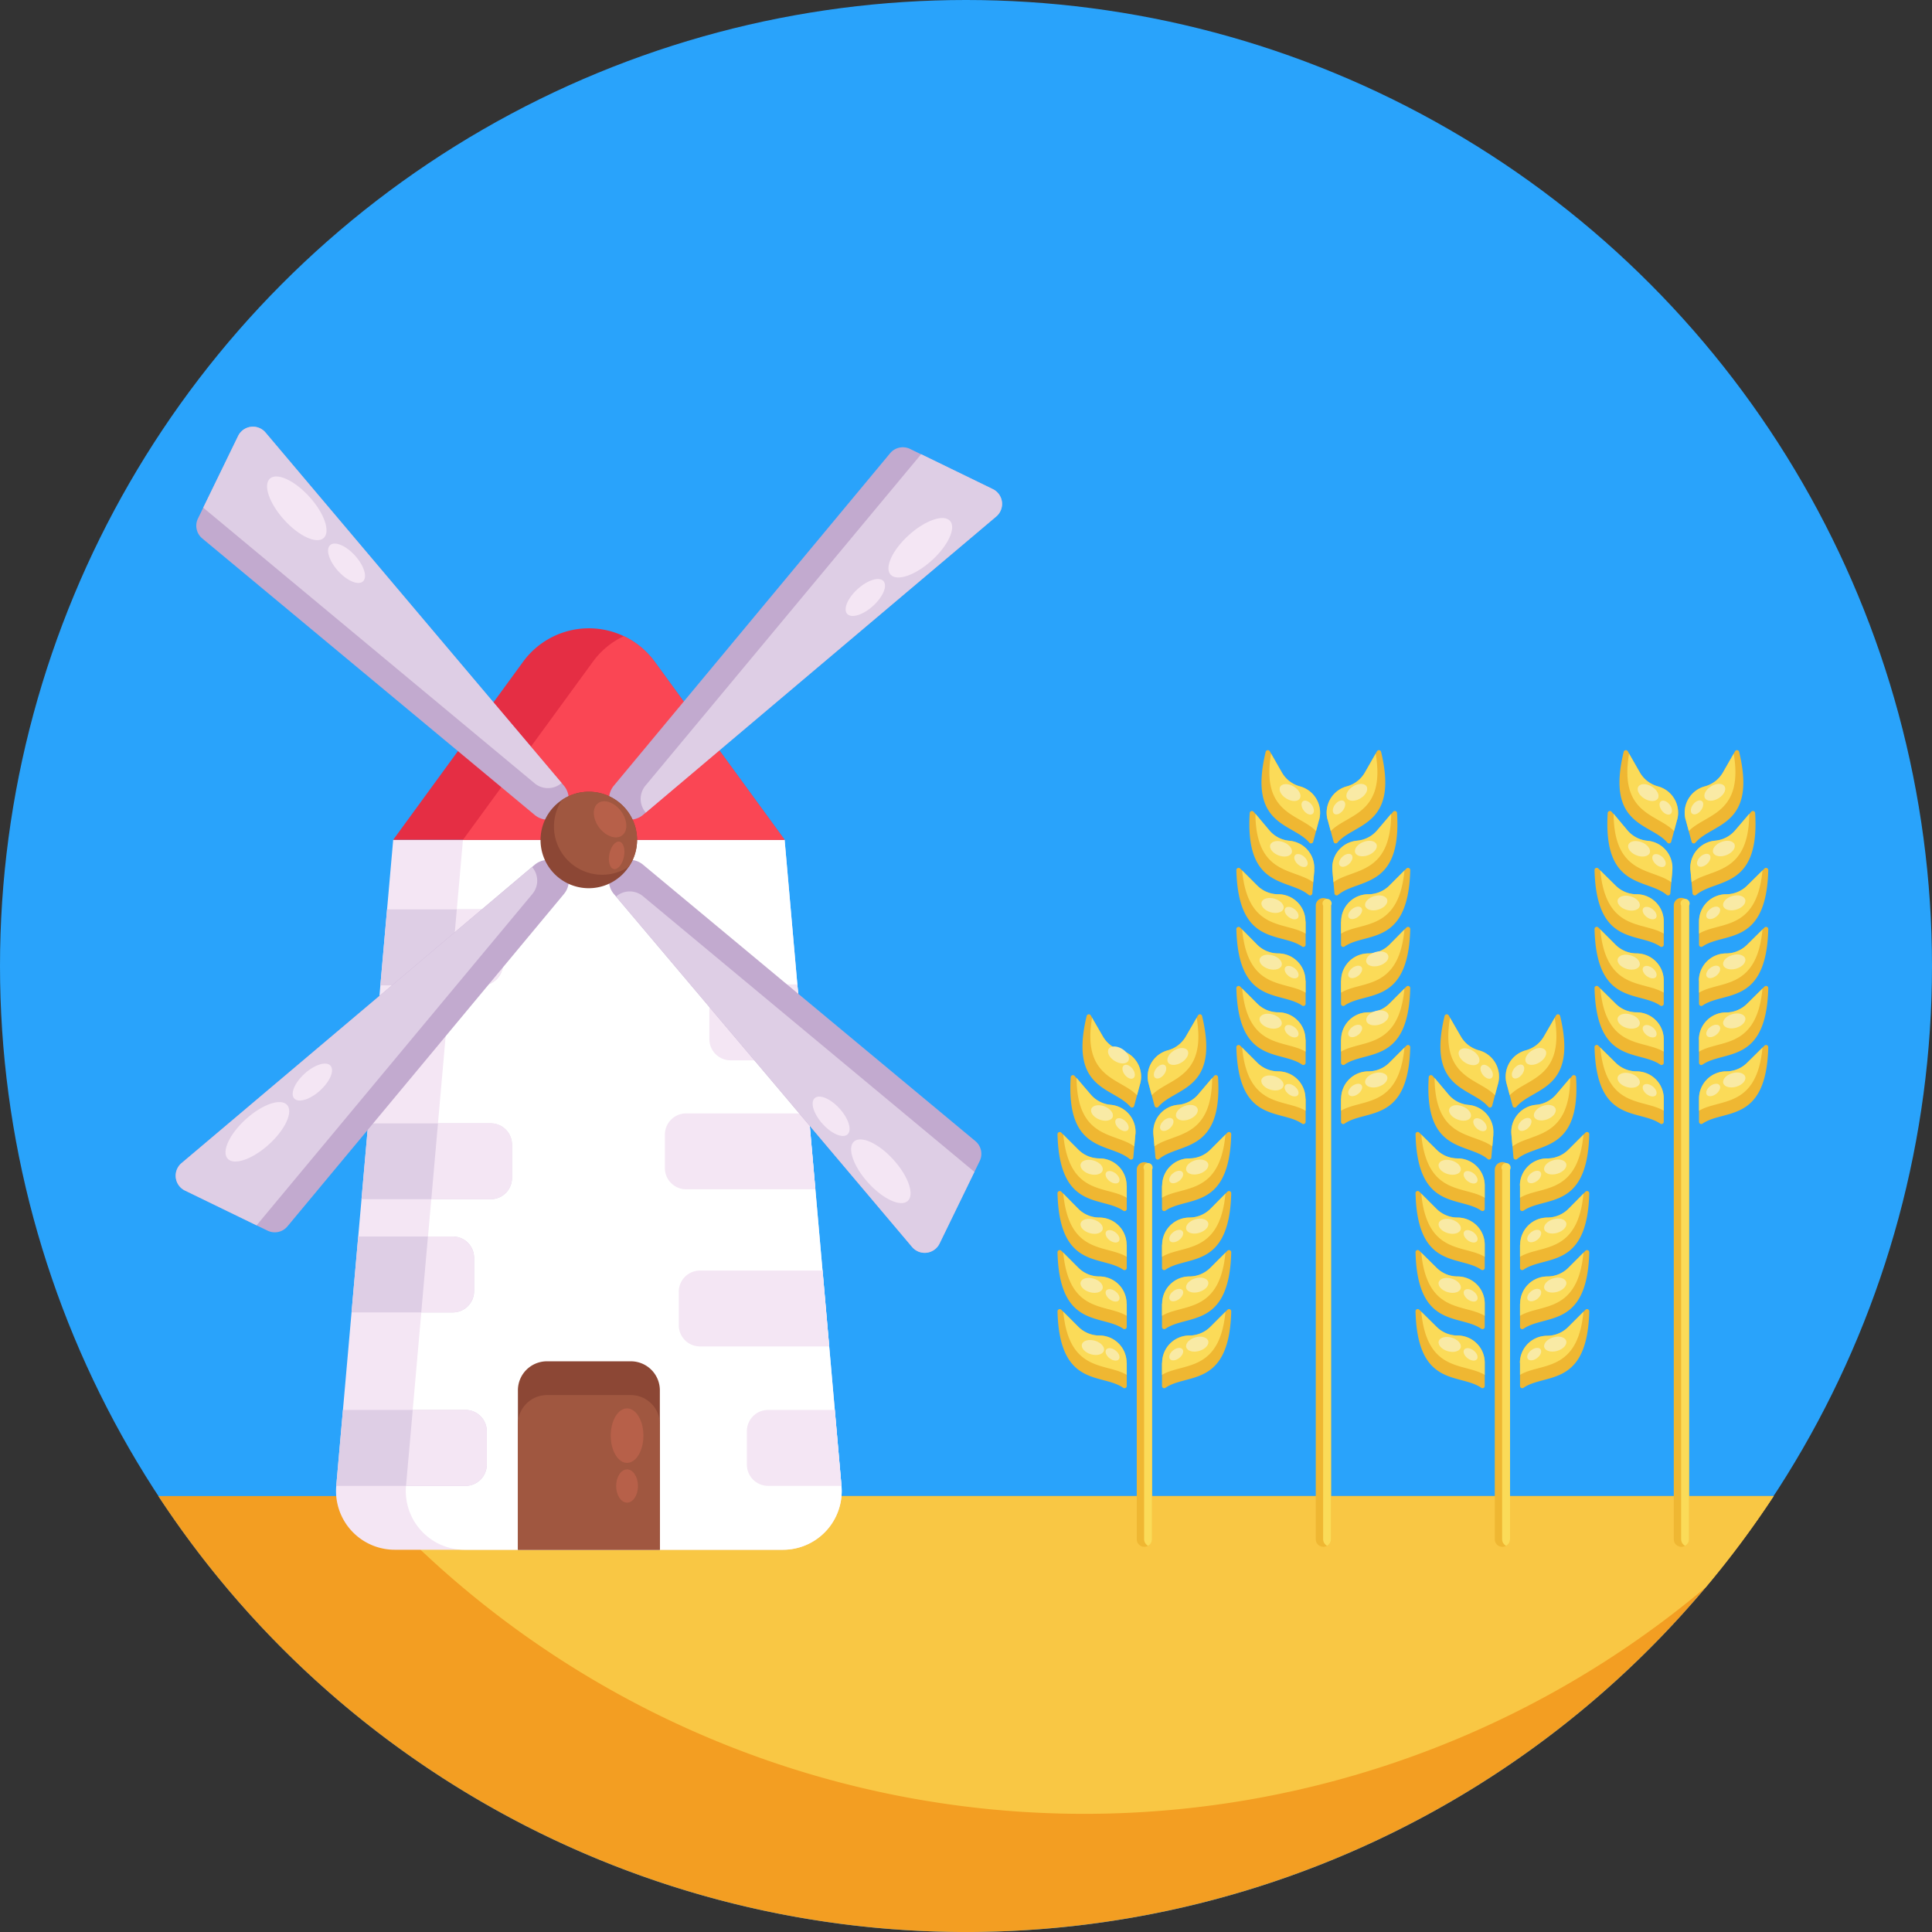 <svg id="Icons" xmlns="http://www.w3.org/2000/svg" viewBox="0 0 512 512"><rect x="0" y="0" width="512" height="512" fill="#333333" stroke="none"/><defs><style>.cls-4{fill:#efb732}.cls-5{fill:#fbdb58}.cls-6{fill:#f9eaa5}.cls-7{fill:#f4e6f4}.cls-9{fill:#decee5}.cls-12{fill:#8c4735}.cls-13{fill:#a05740}.cls-14{fill:#b76049}.cls-15{fill:#c2aacf}</style></defs><circle cx="256" cy="256" r="256" style="fill:#29a3fb"/><path d="M470.06 396.46a256.06 256.06 0 0 1-428.12 0z" style="fill:#f39e22"/><path d="M470.06 396.46A256.49 256.49 0 0 1 452 420.69a256 256 0 0 1-354.49-24.23z" style="fill:#f9c744"/><path class="cls-4" d="M305.3 310v97.88a2 2 0 0 1-.59 1.44 2.61 2.61 0 0 1-.46.34 2 2 0 0 1-1 .25 2 2 0 0 1-2-2V310a2 2 0 0 1 2-2 2 2 0 0 1 2 2z"/><path class="cls-5" d="M305.3 310v97.88a2 2 0 0 1-.59 1.44 2.61 2.61 0 0 1-.46.34 2.06 2.06 0 0 1-1.05-1.78V310a1.2 1.2 0 1 1 2.1 0z"/><path class="cls-4" d="M298.6 361.17v6.13a.59.59 0 0 1-.93.48c-5.66-3.94-16.91.1-17.42-20.25a.59.59 0 0 1 1-.43l.52.52 4 4a7.87 7.87 0 0 0 5.57 2.31 7.2 7.2 0 0 1 7.21 7.2z"/><path class="cls-5" d="M298.6 361.17v3.19c-5.45-3.29-15.28-.5-16.82-16.74l4 4a7.87 7.87 0 0 0 5.57 2.31 7.2 7.2 0 0 1 7.21 7.2z"/><ellipse class="cls-6" cx="289.28" cy="356.25" rx="1.87" ry="3.03" transform="rotate(-73.7 290.027 356.437)"/><ellipse class="cls-6" cx="294.84" cy="358.89" rx="1.3" ry="2.11" transform="rotate(-52.31 294.877 358.905)"/><path class="cls-4" d="M298.6 345.53v6.12a.6.6 0 0 1-.93.49c-5.66-3.95-16.91.09-17.42-20.26a.59.59 0 0 1 1-.43l.52.52 4 4a7.87 7.87 0 0 0 5.57 2.31 7.2 7.2 0 0 1 7.21 7.21z"/><path class="cls-5" d="M298.6 345.53v3.18c-5.45-3.29-15.28-.49-16.82-16.74l4 4a7.87 7.87 0 0 0 5.57 2.31 7.2 7.2 0 0 1 7.21 7.21z"/><ellipse class="cls-6" cx="289.28" cy="340.6" rx="1.87" ry="3.03" transform="rotate(-73.85 289.31 340.609)"/><ellipse class="cls-6" cx="294.84" cy="343.25" rx="1.3" ry="2.11" transform="rotate(-52.31 294.877 343.26)"/><path class="cls-4" d="M298.6 329.88V336a.59.59 0 0 1-.93.49c-5.66-3.94-16.91.1-17.42-20.26a.59.59 0 0 1 1-.43l.52.52 4 4.05a7.9 7.9 0 0 0 5.57 2.3 7.22 7.22 0 0 1 7.21 7.21z"/><path class="cls-5" d="M298.6 329.88v3.19c-5.45-3.29-15.28-.5-16.82-16.75l4 4.05a7.9 7.9 0 0 0 5.57 2.3 7.22 7.22 0 0 1 7.21 7.21z"/><ellipse class="cls-6" cx="289.28" cy="324.96" rx="1.87" ry="3.03" transform="rotate(-73.85 289.313 324.964)"/><ellipse class="cls-6" cx="294.84" cy="327.6" rx="1.3" ry="2.11" transform="rotate(-52.31 294.877 327.616)"/><path class="cls-4" d="M298.6 314.24v6.12a.59.59 0 0 1-.93.48c-5.66-3.94-16.91.1-17.42-20.25a.59.59 0 0 1 1-.43l.52.52 4 4a7.87 7.87 0 0 0 5.57 2.31 7.2 7.2 0 0 1 7.21 7.21z"/><path class="cls-5" d="M298.6 314.24v3.18c-5.45-3.29-15.28-.5-16.82-16.74l4 4a7.87 7.87 0 0 0 5.57 2.31 7.2 7.2 0 0 1 7.21 7.21z"/><ellipse class="cls-6" cx="289.28" cy="309.31" rx="1.87" ry="3.03" transform="rotate(-73.85 289.31 309.314)"/><ellipse class="cls-6" cx="294.84" cy="311.95" rx="1.3" ry="2.11" transform="rotate(-52.31 294.866 311.966)"/><path class="cls-4" d="m300.88 300.63-.54 6.09a.59.59 0 0 1-1 .41c-5.3-4.42-16.86-1.38-15.59-21.7a.59.59 0 0 1 1-.34l.47.56L289 290a7.86 7.86 0 0 0 5.34 2.79 7.2 7.2 0 0 1 6.56 7.81z"/><path class="cls-5" d="m300.88 300.63-.28 3.17c-5.15-3.75-15.18-1.83-15.3-18.15L289 290a7.86 7.86 0 0 0 5.34 2.79 7.2 7.2 0 0 1 6.56 7.81z"/><ellipse class="cls-6" cx="292.02" cy="294.91" rx="1.87" ry="3.03" transform="rotate(-68.85 292.057 294.915)"/><ellipse class="cls-6" cx="297.33" cy="298.02" rx="1.3" ry="2.11" transform="rotate(-47.31 297.366 298.03)"/><path class="cls-4" d="M307.94 361.17v6.13a.59.59 0 0 0 .93.48c5.67-3.94 16.91.1 17.42-20.25a.59.59 0 0 0-1-.43l-.52.52-4 4a7.87 7.87 0 0 1-5.57 2.31 7.22 7.22 0 0 0-7.21 7.2z"/><path class="cls-5" d="M307.94 361.17v3.19c5.45-3.29 15.28-.5 16.82-16.74l-4 4a7.87 7.87 0 0 1-5.57 2.31 7.22 7.22 0 0 0-7.21 7.2z"/><ellipse class="cls-6" cx="317.26" cy="356.25" rx="3.03" ry="1.87" transform="rotate(-16.15 317.146 356.155)"/><ellipse class="cls-6" cx="311.7" cy="358.89" rx="2.11" ry="1.3" transform="rotate(-37.69 311.661 358.862)"/><path class="cls-4" d="M307.94 345.53v6.12a.6.6 0 0 0 .93.49c5.67-3.95 16.91.09 17.42-20.26a.59.59 0 0 0-1-.43l-.52.52-4 4a7.87 7.87 0 0 1-5.57 2.31 7.22 7.22 0 0 0-7.21 7.21z"/><path class="cls-5" d="M307.94 345.53v3.18c5.45-3.29 15.28-.49 16.82-16.74l-4 4a7.87 7.87 0 0 1-5.57 2.31 7.22 7.22 0 0 0-7.21 7.21z"/><ellipse class="cls-6" cx="317.26" cy="340.6" rx="3.03" ry="1.87" transform="rotate(-16.15 317.136 340.515)"/><ellipse class="cls-6" cx="311.7" cy="343.25" rx="2.11" ry="1.3" transform="rotate(-37.69 311.651 343.222)"/><path class="cls-4" d="M307.94 329.88V336a.59.59 0 0 0 .93.49c5.67-3.94 16.91.1 17.42-20.26a.59.59 0 0 0-1-.43l-.52.52-4 4.05a7.9 7.9 0 0 1-5.57 2.3 7.24 7.24 0 0 0-7.21 7.21z"/><path class="cls-5" d="M307.94 329.88v3.19c5.45-3.29 15.28-.5 16.82-16.75l-4 4.05a7.9 7.9 0 0 1-5.57 2.3 7.24 7.24 0 0 0-7.21 7.21z"/><ellipse class="cls-6" cx="317.26" cy="324.96" rx="3.03" ry="1.87" transform="rotate(-16.15 317.16 324.88)"/><ellipse class="cls-6" cx="311.7" cy="327.6" rx="2.11" ry="1.3" transform="rotate(-37.69 311.66 327.572)"/><path class="cls-4" d="M307.94 314.24v6.12a.59.59 0 0 0 .93.48c5.67-3.94 16.91.1 17.42-20.25a.59.59 0 0 0-1-.43l-.52.52-4 4a7.87 7.87 0 0 1-5.57 2.31 7.22 7.22 0 0 0-7.21 7.21z"/><path class="cls-5" d="M307.94 314.24v3.18c5.45-3.29 15.28-.5 16.82-16.74l-4 4a7.87 7.87 0 0 1-5.57 2.31 7.22 7.22 0 0 0-7.21 7.21z"/><ellipse class="cls-6" cx="317.26" cy="309.31" rx="3.03" ry="1.87" transform="rotate(-16.15 317.15 309.24)"/><ellipse class="cls-6" cx="311.7" cy="311.95" rx="2.11" ry="1.3" transform="rotate(-37.69 311.65 311.932)"/><path class="cls-4" d="m305.67 300.63.53 6.09a.59.59 0 0 0 1 .41c5.31-4.42 16.86-1.38 15.59-21.7a.59.59 0 0 0-1-.34l-.47.56-3.76 4.35a7.86 7.86 0 0 1-5.34 2.79 7.18 7.18 0 0 0-6.55 7.81z"/><path class="cls-5" d="m305.67 300.63.27 3.17c5.15-3.75 15.18-1.83 15.3-18.15l-3.68 4.35a7.86 7.86 0 0 1-5.34 2.79 7.18 7.18 0 0 0-6.55 7.81z"/><ellipse class="cls-6" cx="314.52" cy="294.91" rx="3.03" ry="1.87" transform="rotate(-21.15 314.424 294.863)"/><ellipse class="cls-6" cx="309.21" cy="298.02" rx="2.11" ry="1.3" transform="rotate(-42.69 309.17 298.01)"/><path class="cls-4" d="m302.15 287.18-1.59 5.91a.59.59 0 0 1-1 .23c-4.45-5.27-16.36-4.28-11.58-24.08a.59.59 0 0 1 1.08-.15l.37.64 2.86 4.95a7.85 7.85 0 0 0 4.78 3.67 7.21 7.21 0 0 1 5.1 8.83z"/><path class="cls-5" d="m302.15 287.18-.83 3.07c-4.41-4.59-14.63-4.43-11.91-20.52l2.86 4.95a7.85 7.85 0 0 0 4.78 3.67 7.21 7.21 0 0 1 5.1 8.83z"/><ellipse class="cls-6" cx="294.42" cy="280.01" rx="1.87" ry="3.03" transform="matrix(.52 -.86 .86 .52 -97.5 387.17)"/><ellipse class="cls-6" cx="299.11" cy="284" rx="1.3" ry="2.11" transform="rotate(-37.31 299.144 284.024)"/><path class="cls-4" d="m304.4 287.18 1.58 5.91a.59.59 0 0 0 1 .23c4.45-5.27 16.36-4.28 11.58-24.08a.59.59 0 0 0-1.08-.15l-.37.64-2.86 4.95a7.85 7.85 0 0 1-4.78 3.67 7.21 7.21 0 0 0-5.09 8.83z"/><path class="cls-5" d="m304.4 287.18.82 3.07c4.41-4.59 14.63-4.43 11.91-20.52l-2.86 4.95a7.85 7.85 0 0 1-4.78 3.67 7.21 7.21 0 0 0-5.09 8.83z"/><ellipse class="cls-6" cx="312.12" cy="280.01" rx="3.03" ry="1.87" transform="rotate(-31.15 312.06 279.972)"/><ellipse class="cls-6" cx="307.43" cy="284" rx="2.11" ry="1.3" transform="rotate(-52.69 307.398 283.989)"/><path class="cls-4" d="M352.74 240v167.88a2.07 2.07 0 0 1-.59 1.44 2.61 2.61 0 0 1-.46.34 2 2 0 0 1-1 .25 2 2 0 0 1-2-2V240a2 2 0 0 1 2-2 2 2 0 0 1 2 2z"/><path class="cls-5" d="M352.74 240v167.88a2.07 2.07 0 0 1-.59 1.44 2.61 2.61 0 0 1-.46.34 2.06 2.06 0 0 1-1.05-1.78V240a1.2 1.2 0 1 1 2.1 0z"/><path class="cls-4" d="M346 291.17v6.13a.59.59 0 0 1-.93.48c-5.67-3.94-16.91.1-17.42-20.25a.59.59 0 0 1 1-.43l.52.52 4 4a7.87 7.87 0 0 0 5.57 2.31 7.22 7.22 0 0 1 7.21 7.2z"/><path class="cls-5" d="M346 291.17v3.19c-5.45-3.29-15.28-.5-16.82-16.74l4 4a7.87 7.87 0 0 0 5.57 2.31 7.22 7.22 0 0 1 7.21 7.2z"/><ellipse class="cls-6" cx="336.72" cy="286.25" rx="1.87" ry="3.03" transform="rotate(-73.7 337.458 286.292)"/><ellipse class="cls-6" cx="342.28" cy="288.89" rx="1.3" ry="2.11" transform="rotate(-52.31 342.31 288.9)"/><path class="cls-4" d="M346 275.53v6.12a.6.6 0 0 1-.93.49c-5.67-3.95-16.91.09-17.42-20.26a.59.59 0 0 1 1-.43l.52.52 4 4a7.87 7.87 0 0 0 5.57 2.31 7.22 7.22 0 0 1 7.21 7.21z"/><path class="cls-5" d="M346 275.53v3.18c-5.45-3.29-15.28-.49-16.82-16.74l4 4a7.87 7.87 0 0 0 5.57 2.31 7.22 7.22 0 0 1 7.21 7.21z"/><ellipse class="cls-6" cx="336.72" cy="270.6" rx="1.87" ry="3.03" transform="rotate(-73.85 336.748 270.6)"/><ellipse class="cls-6" cx="342.28" cy="273.25" rx="1.3" ry="2.11" transform="rotate(-52.31 342.31 273.255)"/><path class="cls-4" d="M346 259.88V266a.59.59 0 0 1-.93.49c-5.67-3.94-16.91.1-17.42-20.26a.59.59 0 0 1 1-.43l.52.52 4 4.05a7.9 7.9 0 0 0 5.57 2.3 7.24 7.24 0 0 1 7.21 7.21z"/><path class="cls-5" d="M346 259.88v3.19c-5.45-3.29-15.28-.5-16.82-16.75l4 4.05a7.9 7.9 0 0 0 5.57 2.3 7.24 7.24 0 0 1 7.21 7.21z"/><ellipse class="cls-6" cx="336.72" cy="254.96" rx="1.87" ry="3.03" transform="rotate(-73.85 336.751 254.954)"/><ellipse class="cls-6" cx="342.28" cy="257.6" rx="1.3" ry="2.11" transform="rotate(-52.31 342.314 257.6)"/><path class="cls-4" d="M346 244.24v6.12a.59.59 0 0 1-.93.48c-5.67-3.94-16.91.1-17.42-20.25a.59.59 0 0 1 1-.43l.52.52 4 4a7.87 7.87 0 0 0 5.57 2.31 7.22 7.22 0 0 1 7.21 7.21z"/><path class="cls-5" d="M346 244.24v3.18c-5.45-3.29-15.28-.5-16.82-16.74l4 4a7.87 7.87 0 0 0 5.57 2.31 7.22 7.22 0 0 1 7.21 7.21z"/><ellipse class="cls-6" cx="336.72" cy="239.31" rx="1.87" ry="3.03" transform="rotate(-73.7 337.41 239.287)"/><ellipse class="cls-6" cx="342.28" cy="241.95" rx="1.3" ry="2.11" transform="rotate(-52.31 342.314 241.956)"/><path class="cls-4" d="m348.31 230.63-.53 6.09a.59.59 0 0 1-1 .41c-5.31-4.42-16.86-1.38-15.59-21.7a.59.59 0 0 1 1-.34l.47.56 3.68 4.38a7.86 7.86 0 0 0 5.34 2.79 7.18 7.18 0 0 1 6.55 7.81z"/><path class="cls-5" d="m348.31 230.63-.31 3.17c-5.15-3.75-15.18-1.83-15.3-18.15l3.68 4.38a7.86 7.86 0 0 0 5.34 2.79 7.18 7.18 0 0 1 6.55 7.81z"/><ellipse class="cls-6" cx="339.46" cy="224.91" rx="1.87" ry="3.03" transform="rotate(-68.85 339.49 224.908)"/><ellipse class="cls-6" cx="344.77" cy="228.02" rx="1.3" ry="2.11" transform="rotate(-47.31 344.805 228.026)"/><path class="cls-4" d="M355.38 291.17v6.13a.59.59 0 0 0 .93.48c5.66-3.94 16.91.1 17.42-20.25a.59.59 0 0 0-1-.43l-.52.52-4 4a7.87 7.87 0 0 1-5.57 2.31 7.2 7.2 0 0 0-7.21 7.2z"/><path class="cls-5" d="M355.38 291.17v3.19c5.45-3.29 15.28-.5 16.82-16.74l-4 4a7.87 7.87 0 0 1-5.57 2.31 7.2 7.2 0 0 0-7.21 7.2z"/><ellipse class="cls-6" cx="364.7" cy="286.25" rx="3.03" ry="1.87" transform="rotate(-16.15 364.573 286.163)"/><ellipse class="cls-6" cx="359.14" cy="288.89" rx="2.11" ry="1.3" transform="rotate(-37.69 359.087 288.868)"/><path class="cls-4" d="M355.38 275.53v6.12a.6.6 0 0 0 .93.49c5.66-3.95 16.91.09 17.42-20.26a.59.59 0 0 0-1-.43l-.52.52-4 4a7.87 7.87 0 0 1-5.57 2.31 7.2 7.2 0 0 0-7.21 7.21z"/><path class="cls-5" d="M355.38 275.53v3.18c5.45-3.29 15.28-.49 16.82-16.74l-4 4a7.87 7.87 0 0 1-5.57 2.31 7.2 7.2 0 0 0-7.21 7.21z"/><ellipse class="cls-6" cx="364.7" cy="270.6" rx="3.03" ry="1.87" transform="rotate(-16.3 361.85 269.05)"/><ellipse class="cls-6" cx="359.14" cy="273.25" rx="2.11" ry="1.3" transform="rotate(-37.69 359.092 273.233)"/><path class="cls-4" d="M355.38 259.88V266a.59.59 0 0 0 .93.49c5.66-3.94 16.91.1 17.42-20.26a.59.59 0 0 0-1-.43l-.52.52-4 4.05a7.9 7.9 0 0 1-5.57 2.3 7.22 7.22 0 0 0-7.21 7.21z"/><path class="cls-5" d="M355.38 259.88v3.19c5.45-3.29 15.28-.5 16.82-16.75l-4 4.05a7.9 7.9 0 0 1-5.57 2.3 7.22 7.22 0 0 0-7.21 7.21z"/><ellipse class="cls-6" cx="364.7" cy="254.96" rx="3.03" ry="1.87" transform="rotate(-16.3 361.89 253.52)"/><ellipse class="cls-6" cx="359.14" cy="257.6" rx="2.11" ry="1.3" transform="rotate(-37.69 359.1 257.583)"/><path class="cls-4" d="M355.38 244.24v6.12a.59.59 0 0 0 .93.48c5.66-3.94 16.91.1 17.42-20.25a.59.59 0 0 0-1-.43l-.52.52-4 4a7.87 7.87 0 0 1-5.57 2.31 7.2 7.2 0 0 0-7.21 7.21z"/><path class="cls-5" d="M355.38 244.24v3.18c5.45-3.29 15.28-.5 16.82-16.74l-4 4a7.87 7.87 0 0 1-5.57 2.31 7.2 7.2 0 0 0-7.21 7.21z"/><ellipse class="cls-6" cx="364.7" cy="239.31" rx="3.03" ry="1.87" transform="rotate(-16.15 364.578 239.248)"/><ellipse class="cls-6" cx="359.14" cy="241.95" rx="2.11" ry="1.3" transform="rotate(-37.69 359.09 241.943)"/><path class="cls-4" d="m353.1 230.63.54 6.09a.59.59 0 0 0 1 .41c5.3-4.42 16.86-1.38 15.59-21.7a.59.59 0 0 0-1-.34l-.47.56L365 220a7.86 7.86 0 0 1-5.34 2.79 7.2 7.2 0 0 0-6.56 7.81z"/><path class="cls-5" d="m353.1 230.63.28 3.17c5.15-3.75 15.18-1.83 15.3-18.15L365 220a7.86 7.86 0 0 1-5.34 2.79 7.2 7.2 0 0 0-6.56 7.81z"/><ellipse class="cls-6" cx="361.96" cy="224.91" rx="3.03" ry="1.87" transform="rotate(-21.15 361.859 224.869)"/><ellipse class="cls-6" cx="356.65" cy="228.02" rx="2.11" ry="1.3" transform="rotate(-42.69 356.612 228.014)"/><path class="cls-4" d="m349.58 217.18-1.58 5.91a.59.59 0 0 1-1 .23c-4.45-5.27-16.36-4.28-11.58-24.08a.59.59 0 0 1 1.08-.15l.37.64 2.86 5a7.85 7.85 0 0 0 4.78 3.67 7.21 7.21 0 0 1 5.09 8.83z"/><path class="cls-5" d="m349.58 217.18-.82 3.07c-4.41-4.59-14.63-4.43-11.91-20.52l2.86 5a7.85 7.85 0 0 0 4.78 3.67 7.21 7.21 0 0 1 5.09 8.83z"/><ellipse class="cls-6" cx="341.86" cy="210.01" rx="1.87" ry="3.03" transform="rotate(-58.85 341.89 210.007)"/><ellipse class="cls-6" cx="346.55" cy="214" rx="1.3" ry="2.11" transform="rotate(-37.31 346.59 214.004)"/><path class="cls-4" d="m351.83 217.18 1.59 5.91a.59.59 0 0 0 1 .23c4.45-5.27 16.36-4.28 11.58-24.08a.59.59 0 0 0-1.08-.15l-.37.64-2.86 5a7.85 7.85 0 0 1-4.78 3.67 7.21 7.21 0 0 0-5.1 8.83z"/><path class="cls-5" d="m351.83 217.18.83 3.07c4.41-4.59 14.63-4.43 11.91-20.52l-2.86 5a7.85 7.85 0 0 1-4.78 3.67 7.21 7.21 0 0 0-5.1 8.83z"/><ellipse class="cls-6" cx="359.56" cy="210.01" rx="3.03" ry="1.87" transform="rotate(-31.15 359.5 209.991)"/><ellipse class="cls-6" cx="354.87" cy="214" rx="2.11" ry="1.3" transform="rotate(-52.69 354.841 214.005)"/><path class="cls-4" d="M400.18 310v97.88a2.07 2.07 0 0 1-.59 1.44 2.61 2.61 0 0 1-.46.34 2 2 0 0 1-3-1.78V310a2 2 0 1 1 4.06 0z"/><path class="cls-5" d="M400.18 310v97.88a2.07 2.07 0 0 1-.59 1.44 2.61 2.61 0 0 1-.46.34 2 2 0 0 1-1.05-1.78V310a1.2 1.2 0 1 1 2.1 0z"/><path class="cls-4" d="M393.47 361.17v6.13a.59.59 0 0 1-.92.48c-5.67-3.94-16.91.1-17.42-20.25a.58.58 0 0 1 1-.43l.52.52 4.05 4a7.87 7.87 0 0 0 5.57 2.31 7.2 7.2 0 0 1 7.2 7.2z"/><path class="cls-5" d="M393.47 361.17v3.19c-5.45-3.29-15.27-.5-16.82-16.74l4.05 4a7.87 7.87 0 0 0 5.57 2.31 7.2 7.2 0 0 1 7.2 7.2z"/><ellipse class="cls-6" cx="384.16" cy="356.25" rx="1.87" ry="3.03" transform="rotate(-73.85 384.195 356.248)"/><ellipse class="cls-6" cx="389.72" cy="358.89" rx="1.3" ry="2.11" transform="rotate(-52.31 389.755 358.906)"/><path class="cls-4" d="M393.47 345.53v6.12a.59.59 0 0 1-.92.49c-5.67-3.95-16.91.09-17.42-20.26a.58.58 0 0 1 1-.43l.52.52 4.05 4a7.87 7.87 0 0 0 5.57 2.31 7.2 7.2 0 0 1 7.2 7.21z"/><path class="cls-5" d="M393.47 345.53v3.18c-5.45-3.29-15.27-.49-16.82-16.74l4.05 4a7.87 7.87 0 0 0 5.57 2.31 7.2 7.2 0 0 1 7.2 7.21z"/><ellipse class="cls-6" cx="384.16" cy="340.6" rx="1.87" ry="3.03" transform="rotate(-73.85 384.198 340.604)"/><ellipse class="cls-6" cx="389.72" cy="343.25" rx="1.3" ry="2.11" transform="rotate(-52.31 389.76 343.251)"/><path class="cls-4" d="M393.47 329.88V336a.59.59 0 0 1-.92.49c-5.67-3.94-16.91.1-17.42-20.26a.58.58 0 0 1 1-.43l.52.52 4.05 4.05a7.9 7.9 0 0 0 5.57 2.3 7.22 7.22 0 0 1 7.2 7.21z"/><path class="cls-5" d="M393.47 329.88v3.19c-5.45-3.29-15.27-.5-16.82-16.75l4.05 4.05a7.9 7.9 0 0 0 5.57 2.3 7.22 7.22 0 0 1 7.2 7.21z"/><ellipse class="cls-6" cx="384.16" cy="324.96" rx="1.87" ry="3.03" transform="rotate(-73.85 384.195 324.954)"/><ellipse class="cls-6" cx="389.72" cy="327.6" rx="1.3" ry="2.11" transform="rotate(-52.31 389.76 327.606)"/><path class="cls-4" d="M393.47 314.24v6.12a.59.59 0 0 1-.92.48c-5.67-3.94-16.91.1-17.42-20.25a.58.58 0 0 1 1-.43l.52.52 4.05 4a7.87 7.87 0 0 0 5.57 2.31 7.2 7.2 0 0 1 7.2 7.21z"/><path class="cls-5" d="M393.47 314.24v3.18c-5.45-3.29-15.27-.5-16.82-16.74l4.05 4a7.87 7.87 0 0 0 5.57 2.31 7.2 7.2 0 0 1 7.2 7.21z"/><ellipse class="cls-6" cx="384.16" cy="309.31" rx="1.87" ry="3.03" transform="rotate(-73.85 384.198 309.309)"/><ellipse class="cls-6" cx="389.72" cy="311.95" rx="1.3" ry="2.11" transform="rotate(-52.31 389.76 311.962)"/><path class="cls-4" d="m395.75 300.63-.53 6.09a.59.59 0 0 1-1 .41c-5.31-4.42-16.86-1.38-15.59-21.7a.59.59 0 0 1 1-.34l.47.56 3.68 4.38a7.86 7.86 0 0 0 5.34 2.79 7.2 7.2 0 0 1 6.55 7.81z"/><path class="cls-5" d="m395.75 300.63-.27 3.17c-5.15-3.75-15.18-1.83-15.3-18.15l3.68 4.38a7.86 7.86 0 0 0 5.34 2.79 7.2 7.2 0 0 1 6.55 7.81z"/><ellipse class="cls-6" cx="386.9" cy="294.91" rx="1.87" ry="3.03" transform="rotate(-68.85 386.932 294.908)"/><ellipse class="cls-6" cx="392.21" cy="298.02" rx="1.3" ry="2.11" transform="rotate(-47.31 392.258 298.034)"/><path class="cls-4" d="M402.82 361.17v6.13a.59.59 0 0 0 .92.48c5.67-3.94 16.92.1 17.43-20.25a.59.59 0 0 0-1-.43l-.52.52-4 4A7.87 7.87 0 0 1 410 354a7.2 7.2 0 0 0-7.21 7.2z"/><path class="cls-5" d="M402.82 361.17v3.19c5.45-3.29 15.28-.5 16.82-16.74l-4 4A7.87 7.87 0 0 1 410 354a7.2 7.2 0 0 0-7.21 7.2z"/><ellipse class="cls-6" cx="412.14" cy="356.25" rx="3.03" ry="1.87" transform="rotate(-16.15 411.984 356.164)"/><ellipse class="cls-6" cx="406.58" cy="358.89" rx="2.11" ry="1.3" transform="rotate(-37.69 406.525 358.87)"/><path class="cls-4" d="M402.82 345.53v6.12a.59.59 0 0 0 .92.49c5.67-3.95 16.92.09 17.43-20.26a.59.59 0 0 0-1-.43l-.52.52-4 4a7.87 7.87 0 0 1-5.57 2.31 7.2 7.2 0 0 0-7.21 7.21z"/><path class="cls-5" d="M402.82 345.53v3.18c5.45-3.29 15.28-.49 16.82-16.74l-4 4a7.87 7.87 0 0 1-5.57 2.31 7.2 7.2 0 0 0-7.21 7.21z"/><ellipse class="cls-6" cx="412.14" cy="340.6" rx="3.03" ry="1.87" transform="rotate(-16.15 412.01 340.53)"/><ellipse class="cls-6" cx="406.58" cy="343.25" rx="2.11" ry="1.3" transform="rotate(-37.69 406.52 343.216)"/><path class="cls-4" d="M402.82 329.88V336a.59.59 0 0 0 .92.49c5.67-3.94 16.92.1 17.43-20.26a.59.59 0 0 0-1-.43l-.52.52-4 4.05a7.9 7.9 0 0 1-5.57 2.3 7.22 7.22 0 0 0-7.21 7.21z"/><path class="cls-5" d="M402.82 329.88v3.19c5.45-3.29 15.28-.5 16.82-16.75l-4 4.05a7.9 7.9 0 0 1-5.57 2.3 7.22 7.22 0 0 0-7.21 7.21z"/><ellipse class="cls-6" cx="412.14" cy="324.96" rx="3.03" ry="1.87" transform="rotate(-16.15 412 324.889)"/><ellipse class="cls-6" cx="406.58" cy="327.6" rx="2.11" ry="1.3" transform="rotate(-37.69 406.523 327.58)"/><path class="cls-4" d="M402.82 314.24v6.12a.59.59 0 0 0 .92.48c5.67-3.94 16.92.1 17.43-20.25a.59.59 0 0 0-1-.43l-.52.52-4 4A7.87 7.87 0 0 1 410 307a7.2 7.2 0 0 0-7.21 7.21z"/><path class="cls-5" d="M402.82 314.24v3.18c5.45-3.29 15.28-.5 16.82-16.74l-4 4A7.87 7.87 0 0 1 410 307a7.2 7.2 0 0 0-7.21 7.21z"/><ellipse class="cls-6" cx="412.14" cy="309.31" rx="3.03" ry="1.87" transform="rotate(-16.15 411.99 309.249)"/><ellipse class="cls-6" cx="406.58" cy="311.95" rx="2.11" ry="1.3" transform="rotate(-37.69 406.533 311.93)"/><path class="cls-4" d="m400.54 300.63.54 6.09a.59.59 0 0 0 1 .41c5.3-4.42 16.86-1.38 15.59-21.7a.59.59 0 0 0-1-.34l-.47.56-3.76 4.35a7.88 7.88 0 0 1-5.35 2.79 7.2 7.2 0 0 0-6.55 7.81z"/><path class="cls-5" d="m400.54 300.63.28 3.17c5.14-3.75 15.18-1.83 15.3-18.15l-3.68 4.35a7.88 7.88 0 0 1-5.35 2.79 7.2 7.2 0 0 0-6.55 7.81z"/><ellipse class="cls-6" cx="409.39" cy="294.91" rx="3.03" ry="1.87" transform="rotate(-21.15 409.294 294.865)"/><ellipse class="cls-6" cx="404.08" cy="298.02" rx="2.11" ry="1.3" transform="rotate(-42.69 404.035 298.004)"/><path class="cls-4" d="m397 287.18-1.58 5.91a.59.59 0 0 1-1 .23c-4.45-5.27-16.36-4.28-11.59-24.08a.6.6 0 0 1 1.09-.15l.37.64 2.86 4.95a7.85 7.85 0 0 0 4.78 3.67 7.21 7.21 0 0 1 5.09 8.83z"/><path class="cls-5" d="m397 287.18-.82 3.07c-4.41-4.59-14.63-4.43-11.91-20.52l2.86 4.95a7.85 7.85 0 0 0 4.78 3.67 7.21 7.21 0 0 1 5.09 8.83z"/><ellipse class="cls-6" cx="389.3" cy="280.01" rx="1.87" ry="3.03" transform="rotate(-58.85 389.338 280.015)"/><ellipse class="cls-6" cx="393.99" cy="284" rx="1.3" ry="2.11" transform="rotate(-37.31 394.028 284.018)"/><path class="cls-4" d="m399.27 287.18 1.59 5.91a.58.58 0 0 0 1 .23c4.46-5.27 16.37-4.28 11.59-24.08a.59.59 0 0 0-1.08-.15l-.37.64-2.86 4.95a7.85 7.85 0 0 1-4.78 3.67 7.21 7.21 0 0 0-5.1 8.83z"/><path class="cls-5" d="m399.27 287.18.83 3.07c4.41-4.59 14.62-4.43 11.91-20.52l-2.86 4.95a7.85 7.85 0 0 1-4.78 3.67 7.21 7.21 0 0 0-5.1 8.83z"/><ellipse class="cls-6" cx="407" cy="280.01" rx="3.03" ry="1.87" transform="rotate(-31.15 406.918 279.986)"/><ellipse class="cls-6" cx="402.31" cy="284" rx="2.11" ry="1.3" transform="rotate(-52.69 402.268 283.998)"/><path class="cls-4" d="M447.62 240v167.88a2 2 0 0 1-.6 1.44 2.22 2.22 0 0 1-.45.34 2 2 0 0 1-3-1.78V240a2 2 0 0 1 3-1.78 2 2 0 0 1 1.05 1.78z"/><path class="cls-5" d="M447.62 240v167.88a2 2 0 0 1-.6 1.44 2.22 2.22 0 0 1-.45.34 2 2 0 0 1-1.05-1.78V240a1.2 1.2 0 1 1 2.1 0z"/><path class="cls-4" d="M440.91 291.17v6.13a.59.59 0 0 1-.92.48c-5.67-3.94-16.92.1-17.42-20.25a.58.58 0 0 1 1-.43l.52.52 4.05 4a7.87 7.87 0 0 0 5.57 2.31 7.2 7.2 0 0 1 7.2 7.2z"/><path class="cls-5" d="M440.91 291.17v3.19c-5.45-3.29-15.27-.5-16.82-16.74l4.05 4a7.87 7.87 0 0 0 5.57 2.31 7.2 7.2 0 0 1 7.2 7.2z"/><ellipse class="cls-6" cx="431.6" cy="286.25" rx="1.87" ry="3.03" transform="rotate(-73.85 431.635 286.25)"/><ellipse class="cls-6" cx="437.16" cy="288.89" rx="1.3" ry="2.11" transform="rotate(-52.31 437.203 288.896)"/><path class="cls-4" d="M440.91 275.53v6.12a.59.59 0 0 1-.92.49c-5.67-3.95-16.92.09-17.42-20.26a.58.58 0 0 1 1-.43l.52.52 4.05 4a7.87 7.87 0 0 0 5.57 2.31 7.2 7.2 0 0 1 7.2 7.21z"/><path class="cls-5" d="M440.91 275.53v3.18c-5.45-3.29-15.27-.49-16.82-16.74l4.05 4a7.87 7.87 0 0 0 5.57 2.31 7.2 7.2 0 0 1 7.2 7.21z"/><ellipse class="cls-6" cx="431.6" cy="270.6" rx="1.87" ry="3.03" transform="rotate(-73.85 431.631 270.6)"/><ellipse class="cls-6" cx="437.16" cy="273.25" rx="1.3" ry="2.11" transform="rotate(-52.31 437.203 273.251)"/><path class="cls-4" d="M440.91 259.88V266a.59.59 0 0 1-.92.49c-5.67-3.94-16.92.1-17.42-20.26a.58.58 0 0 1 1-.43l.52.52 4.05 4.05a7.9 7.9 0 0 0 5.57 2.3 7.22 7.22 0 0 1 7.2 7.21z"/><path class="cls-5" d="M440.91 259.88v3.19c-5.45-3.29-15.27-.5-16.82-16.75l4.05 4.05a7.9 7.9 0 0 0 5.57 2.3 7.22 7.22 0 0 1 7.2 7.21z"/><ellipse class="cls-6" cx="431.6" cy="254.96" rx="1.87" ry="3.03" transform="rotate(-73.85 431.628 254.95)"/><ellipse class="cls-6" cx="437.16" cy="257.6" rx="1.3" ry="2.11" transform="rotate(-52.31 437.192 257.601)"/><path class="cls-4" d="M440.91 244.24v6.12a.59.59 0 0 1-.92.48c-5.67-3.94-16.92.1-17.42-20.25a.58.58 0 0 1 1-.43l.52.52 4.05 4a7.87 7.87 0 0 0 5.57 2.31 7.2 7.2 0 0 1 7.2 7.21z"/><path class="cls-5" d="M440.91 244.24v3.18c-5.45-3.29-15.27-.5-16.82-16.74l4.05 4a7.87 7.87 0 0 0 5.57 2.31 7.2 7.2 0 0 1 7.2 7.21z"/><ellipse class="cls-6" cx="431.6" cy="239.31" rx="1.87" ry="3.03" transform="rotate(-73.85 431.631 239.306)"/><ellipse class="cls-6" cx="437.16" cy="241.95" rx="1.3" ry="2.11" transform="rotate(-52.31 437.192 241.957)"/><path class="cls-4" d="m443.19 230.63-.53 6.09a.59.59 0 0 1-1 .41c-5.31-4.42-16.86-1.38-15.6-21.7a.59.59 0 0 1 1-.34l.48.56 3.67 4.38a7.9 7.9 0 0 0 5.35 2.79 7.2 7.2 0 0 1 6.55 7.81z"/><path class="cls-5" d="m443.19 230.63-.28 3.17c-5.14-3.75-15.17-1.83-15.29-18.15l3.67 4.38a7.9 7.9 0 0 0 5.35 2.79 7.2 7.2 0 0 1 6.55 7.81z"/><ellipse class="cls-6" cx="434.34" cy="224.91" rx="1.87" ry="3.03" transform="rotate(-68.85 434.377 224.899)"/><ellipse class="cls-6" cx="439.65" cy="228.02" rx="1.3" ry="2.11" transform="rotate(-47.31 439.697 228.029)"/><path class="cls-4" d="M450.26 291.17v6.13a.59.59 0 0 0 .92.48c5.67-3.94 16.92.1 17.43-20.25a.59.59 0 0 0-1-.43l-.52.52-4.05 4a7.85 7.85 0 0 1-5.56 2.31 7.2 7.2 0 0 0-7.21 7.2z"/><path class="cls-5" d="M450.26 291.17v3.19c5.45-3.29 15.28-.5 16.82-16.74l-4.05 4a7.85 7.85 0 0 1-5.56 2.31 7.2 7.2 0 0 0-7.21 7.2z"/><ellipse class="cls-6" cx="459.58" cy="286.25" rx="3.03" ry="1.87" transform="rotate(-16.15 459.412 286.173)"/><ellipse class="cls-6" cx="454.02" cy="288.89" rx="2.11" ry="1.3" transform="rotate(-37.69 453.965 288.881)"/><path class="cls-4" d="M450.26 275.53v6.12a.59.59 0 0 0 .92.49c5.67-3.95 16.92.09 17.43-20.26a.59.59 0 0 0-1-.43l-.52.52L463 266a7.85 7.85 0 0 1-5.56 2.31 7.2 7.2 0 0 0-7.21 7.21z"/><path class="cls-5" d="M450.26 275.53v3.18c5.45-3.29 15.28-.49 16.82-16.74L463 266a7.85 7.85 0 0 1-5.56 2.31 7.2 7.2 0 0 0-7.21 7.21z"/><ellipse class="cls-6" cx="459.58" cy="270.6" rx="3.03" ry="1.87" transform="rotate(-16.15 459.437 270.538)"/><ellipse class="cls-6" cx="454.02" cy="273.25" rx="2.11" ry="1.3" transform="rotate(-37.69 453.96 273.226)"/><path class="cls-4" d="M450.26 259.88V266a.59.59 0 0 0 .92.49c5.67-3.94 16.92.1 17.43-20.26a.59.59 0 0 0-1-.43l-.52.52-4.09 4.05a7.88 7.88 0 0 1-5.56 2.3 7.22 7.22 0 0 0-7.21 7.21z"/><path class="cls-5" d="M450.26 259.88v3.19c5.45-3.29 15.28-.5 16.82-16.75l-4.08 4.05a7.88 7.88 0 0 1-5.56 2.3 7.22 7.22 0 0 0-7.21 7.21z"/><ellipse class="cls-6" cx="459.58" cy="254.96" rx="3.03" ry="1.87" transform="rotate(-16.15 459.427 254.897)"/><ellipse class="cls-6" cx="454.02" cy="257.6" rx="2.11" ry="1.3" transform="rotate(-37.69 453.964 257.591)"/><path class="cls-4" d="M450.26 244.24v6.12a.59.59 0 0 0 .92.48c5.67-3.94 16.92.1 17.43-20.25a.59.59 0 0 0-1-.43l-.52.52-4.05 4a7.85 7.85 0 0 1-5.56 2.31 7.2 7.2 0 0 0-7.21 7.21z"/><path class="cls-5" d="M450.26 244.24v3.18c5.45-3.29 15.28-.5 16.82-16.74l-4.05 4a7.85 7.85 0 0 1-5.56 2.31 7.2 7.2 0 0 0-7.21 7.21z"/><ellipse class="cls-6" cx="459.58" cy="239.31" rx="3.03" ry="1.87" transform="rotate(-16.15 459.417 239.257)"/><ellipse class="cls-6" cx="454.02" cy="241.95" rx="2.11" ry="1.3" transform="rotate(-37.69 453.958 241.937)"/><path class="cls-4" d="m448 230.63.54 6.09a.59.59 0 0 0 1 .41c5.3-4.42 16.86-1.38 15.59-21.7a.59.59 0 0 0-1-.34l-.47.56-3.78 4.35a7.88 7.88 0 0 1-5.35 2.79 7.2 7.2 0 0 0-6.55 7.81z"/><path class="cls-5" d="m448 230.63.28 3.17c5.14-3.75 15.17-1.83 15.3-18.15l-3.7 4.35a7.88 7.88 0 0 1-5.35 2.79 7.2 7.2 0 0 0-6.55 7.81z"/><ellipse class="cls-6" cx="456.83" cy="224.91" rx="3.03" ry="1.87" transform="rotate(-21.15 456.728 224.87)"/><ellipse class="cls-6" cx="451.52" cy="228.02" rx="2.11" ry="1.3" transform="rotate(-42.69 451.472 228.02)"/><path class="cls-4" d="m444.46 217.18-1.58 5.91a.59.59 0 0 1-1 .23c-4.46-5.27-16.37-4.28-11.59-24.08a.6.6 0 0 1 1.09-.15l.36.64 2.86 5a7.9 7.9 0 0 0 4.78 3.67 7.21 7.21 0 0 1 5.1 8.83z"/><path class="cls-5" d="m444.46 217.18-.82 3.07c-4.42-4.59-14.63-4.43-11.92-20.52l2.86 5a7.9 7.9 0 0 0 4.78 3.67 7.21 7.21 0 0 1 5.1 8.83z"/><ellipse class="cls-6" cx="436.74" cy="210.01" rx="1.87" ry="3.03" transform="rotate(-58.85 436.784 210.004)"/><ellipse class="cls-6" cx="441.43" cy="214" rx="1.3" ry="2.11" transform="rotate(-37.31 441.474 213.998)"/><path class="cls-4" d="m446.71 217.18 1.59 5.91a.58.58 0 0 0 1 .23c4.46-5.27 16.37-4.28 11.59-24.08a.59.59 0 0 0-1.08-.15l-.37.64-2.86 5a7.9 7.9 0 0 1-4.78 3.67 7.21 7.21 0 0 0-5.1 8.83z"/><path class="cls-5" d="m446.71 217.18.83 3.07c4.41-4.59 14.62-4.43 11.91-20.52l-2.86 5a7.9 7.9 0 0 1-4.78 3.67 7.21 7.21 0 0 0-5.1 8.83z"/><ellipse class="cls-6" cx="454.44" cy="210.01" rx="3.03" ry="1.87" transform="rotate(-31.15 454.363 209.987)"/><ellipse class="cls-6" cx="449.75" cy="214" rx="2.11" ry="1.3" transform="rotate(-52.69 449.706 213.998)"/><path class="cls-7" d="M207.51 410.7h-102.9a15.56 15.56 0 0 1-15.5-16.93l15.09-171.21h103.73L223 393.77a15.56 15.56 0 0 1-15.49 16.93z"/><path d="M207.51 410.7H123.1a15.57 15.57 0 0 1-15.5-16.93l15.09-171.21h85.24L223 393.77a15.56 15.56 0 0 1-15.49 16.93z" style="fill:#fff"/><path class="cls-9" d="M133.28 246.65v8.86a5.64 5.64 0 0 1-5.63 5.63H100.8l1.77-20.14h25.08a5.64 5.64 0 0 1 5.63 5.65zM135.68 303.32v8.85a5.62 5.62 0 0 1-5.63 5.63H95.8l1.77-20.09h32.48a5.63 5.63 0 0 1 5.63 5.61zM125.64 333.32v8.85a5.62 5.62 0 0 1-5.64 5.63H93.16l1.77-20.11H120a5.63 5.63 0 0 1 5.64 5.63zM129 379.28v8.86a5.63 5.63 0 0 1-5.64 5.63H89.11l1.77-20.12h32.47a5.63 5.63 0 0 1 5.65 5.63z"/><path class="cls-7" d="M223 393.77h-19.44a5.63 5.63 0 0 1-5.63-5.63v-8.86a5.63 5.63 0 0 1 5.63-5.63h17.68zM219.76 356.82h-34.25a5.63 5.63 0 0 1-5.63-5.63v-8.85a5.62 5.62 0 0 1 5.63-5.63H218zM216.09 315.18h-34.25a5.64 5.64 0 0 1-5.64-5.63v-8.86a5.64 5.64 0 0 1 5.64-5.63h32.47zM213.08 281h-19.46a5.63 5.63 0 0 1-5.63-5.63v-8.85a5.63 5.63 0 0 1 5.63-5.64h17.68zM120 347.8h-8.36l1.77-20.11H120a5.63 5.63 0 0 1 5.63 5.63v8.85a5.62 5.62 0 0 1-5.63 5.63zM129 379.28v8.86a5.63 5.63 0 0 1-5.64 5.63H107.6l1.78-20.12h14a5.63 5.63 0 0 1 5.62 5.63zM127.65 261.14h-8.36l1.77-20.14h6.59a5.64 5.64 0 0 1 5.63 5.63v8.86a5.64 5.64 0 0 1-5.63 5.65zM135.68 303.32v8.85a5.62 5.62 0 0 1-5.63 5.63H114.3l1.77-20.12h14a5.63 5.63 0 0 1 5.61 5.64z"/><path d="M207.93 222.56H104.2l34.41-47.17a21.58 21.58 0 0 1 34.9 0z" style="fill:#e52e44"/><path d="M207.93 222.56h-85.24l34.41-47.17a21.46 21.46 0 0 1 8.21-6.8 21.43 21.43 0 0 1 8.2 6.8z" style="fill:#fa4654"/><path class="cls-12" d="M174.87 368.45v42.25h-37.62v-42.25a7.69 7.69 0 0 1 7.7-7.69h22.22a7.69 7.69 0 0 1 7.7 7.69z"/><path class="cls-13" d="M174.87 377.42v33.28h-37.62v-33.28a7.71 7.71 0 0 1 7.7-7.71h22.22a7.71 7.71 0 0 1 7.7 7.71z"/><ellipse class="cls-14" cx="166.18" cy="380.46" rx="4.33" ry="7.22"/><ellipse class="cls-14" cx="166.18" cy="393.81" rx="2.89" ry="4.4"/><path class="cls-15" d="m264 136.89-92.86 78.45-.68.58a5.5 5.5 0 0 1-7.77-7.73l73.21-88.09a4.39 4.39 0 0 1 5.28-1.13l2.88 1.4 19 9.24a4.37 4.37 0 0 1 .94 7.28z"/><path class="cls-9" d="m264 136.89-92.86 78.45a5.51 5.51 0 0 1-.08-7.15l73.05-87.82 19 9.24a4.37 4.37 0 0 1 .89 7.28z"/><ellipse class="cls-7" cx="243.89" cy="145.16" rx="10.62" ry="4.53" transform="rotate(-42.14 243.891 145.16)"/><ellipse class="cls-7" cx="229.32" cy="158.34" rx="6.48" ry="3.03" transform="rotate(-42.14 229.32 158.34)"/><path class="cls-15" d="M48.13 308.22 141 229.76l.68-.57a5.5 5.5 0 0 1 7.78 7.72L76.18 325a4.36 4.36 0 0 1-5.28 1.13l-2.9-1.4-19-9.23a4.37 4.37 0 0 1-.87-7.28z"/><path class="cls-9" d="M48.13 308.22 141 229.76a5.5 5.5 0 0 1 .09 7.15L68 324.73l-19-9.23a4.37 4.37 0 0 1-.87-7.28z"/><ellipse class="cls-7" cx="68.2" cy="299.94" rx="10.62" ry="4.53" transform="rotate(-42.14 68.201 299.935)"/><ellipse class="cls-7" cx="82.77" cy="286.76" rx="6.48" ry="3.03" transform="rotate(-42.14 82.773 286.754)"/><path class="cls-15" d="m241.71 330.46-78.45-92.86-.58-.68a5.5 5.5 0 0 1 7.72-7.78l88.09 73.27a4.38 4.38 0 0 1 1.14 5.28l-1.4 2.87-9.24 19a4.38 4.38 0 0 1-7.28.9z"/><path class="cls-9" d="m241.71 330.46-78.45-92.86a5.5 5.5 0 0 1 7.14-.09l87.83 73.05-9.24 19a4.38 4.38 0 0 1-7.28.9z"/><ellipse class="cls-7" cx="233.43" cy="310.4" rx="4.53" ry="10.62" transform="rotate(-42.14 233.425 310.396)"/><ellipse class="cls-7" cx="220.25" cy="295.83" rx="3.03" ry="6.48" transform="rotate(-42.14 220.244 295.824)"/><path class="cls-15" d="m70.38 114.64 78.45 92.86.58.68a5.5 5.5 0 0 1-7.72 7.78L53.6 142.69a4.37 4.37 0 0 1-1.14-5.28l1.4-2.87 9.24-19a4.37 4.37 0 0 1 7.28-.9z"/><path class="cls-9" d="m70.38 114.64 78.45 92.86a5.5 5.5 0 0 1-7.14.09l-87.83-73.05 9.24-19a4.37 4.37 0 0 1 7.28-.9z"/><ellipse class="cls-7" cx="78.65" cy="134.71" rx="4.53" ry="10.62" transform="rotate(-42.14 78.65 134.706)"/><ellipse class="cls-7" cx="91.84" cy="149.28" rx="3.03" ry="6.48" transform="rotate(-42.14 91.83 149.278)"/><path class="cls-12" d="M168.83 222.56a12.65 12.65 0 0 1-2.18 7.13A12.77 12.77 0 1 1 148.92 212a12.65 12.65 0 0 1 7.13-2.18 12.78 12.78 0 0 1 12.78 12.74z"/><path class="cls-13" d="M168.83 222.56a12.65 12.65 0 0 1-2.18 7.13A12.78 12.78 0 0 1 148.92 212a12.65 12.65 0 0 1 7.13-2.18 12.78 12.78 0 0 1 12.78 12.74z"/><ellipse class="cls-14" cx="161.67" cy="217.14" rx="3.62" ry="5.33" transform="rotate(-36.74 161.655 217.126)"/><ellipse class="cls-14" cx="163.41" cy="226.67" rx="3.71" ry="1.96" transform="rotate(-78.3 163.42 226.67)"/></svg>